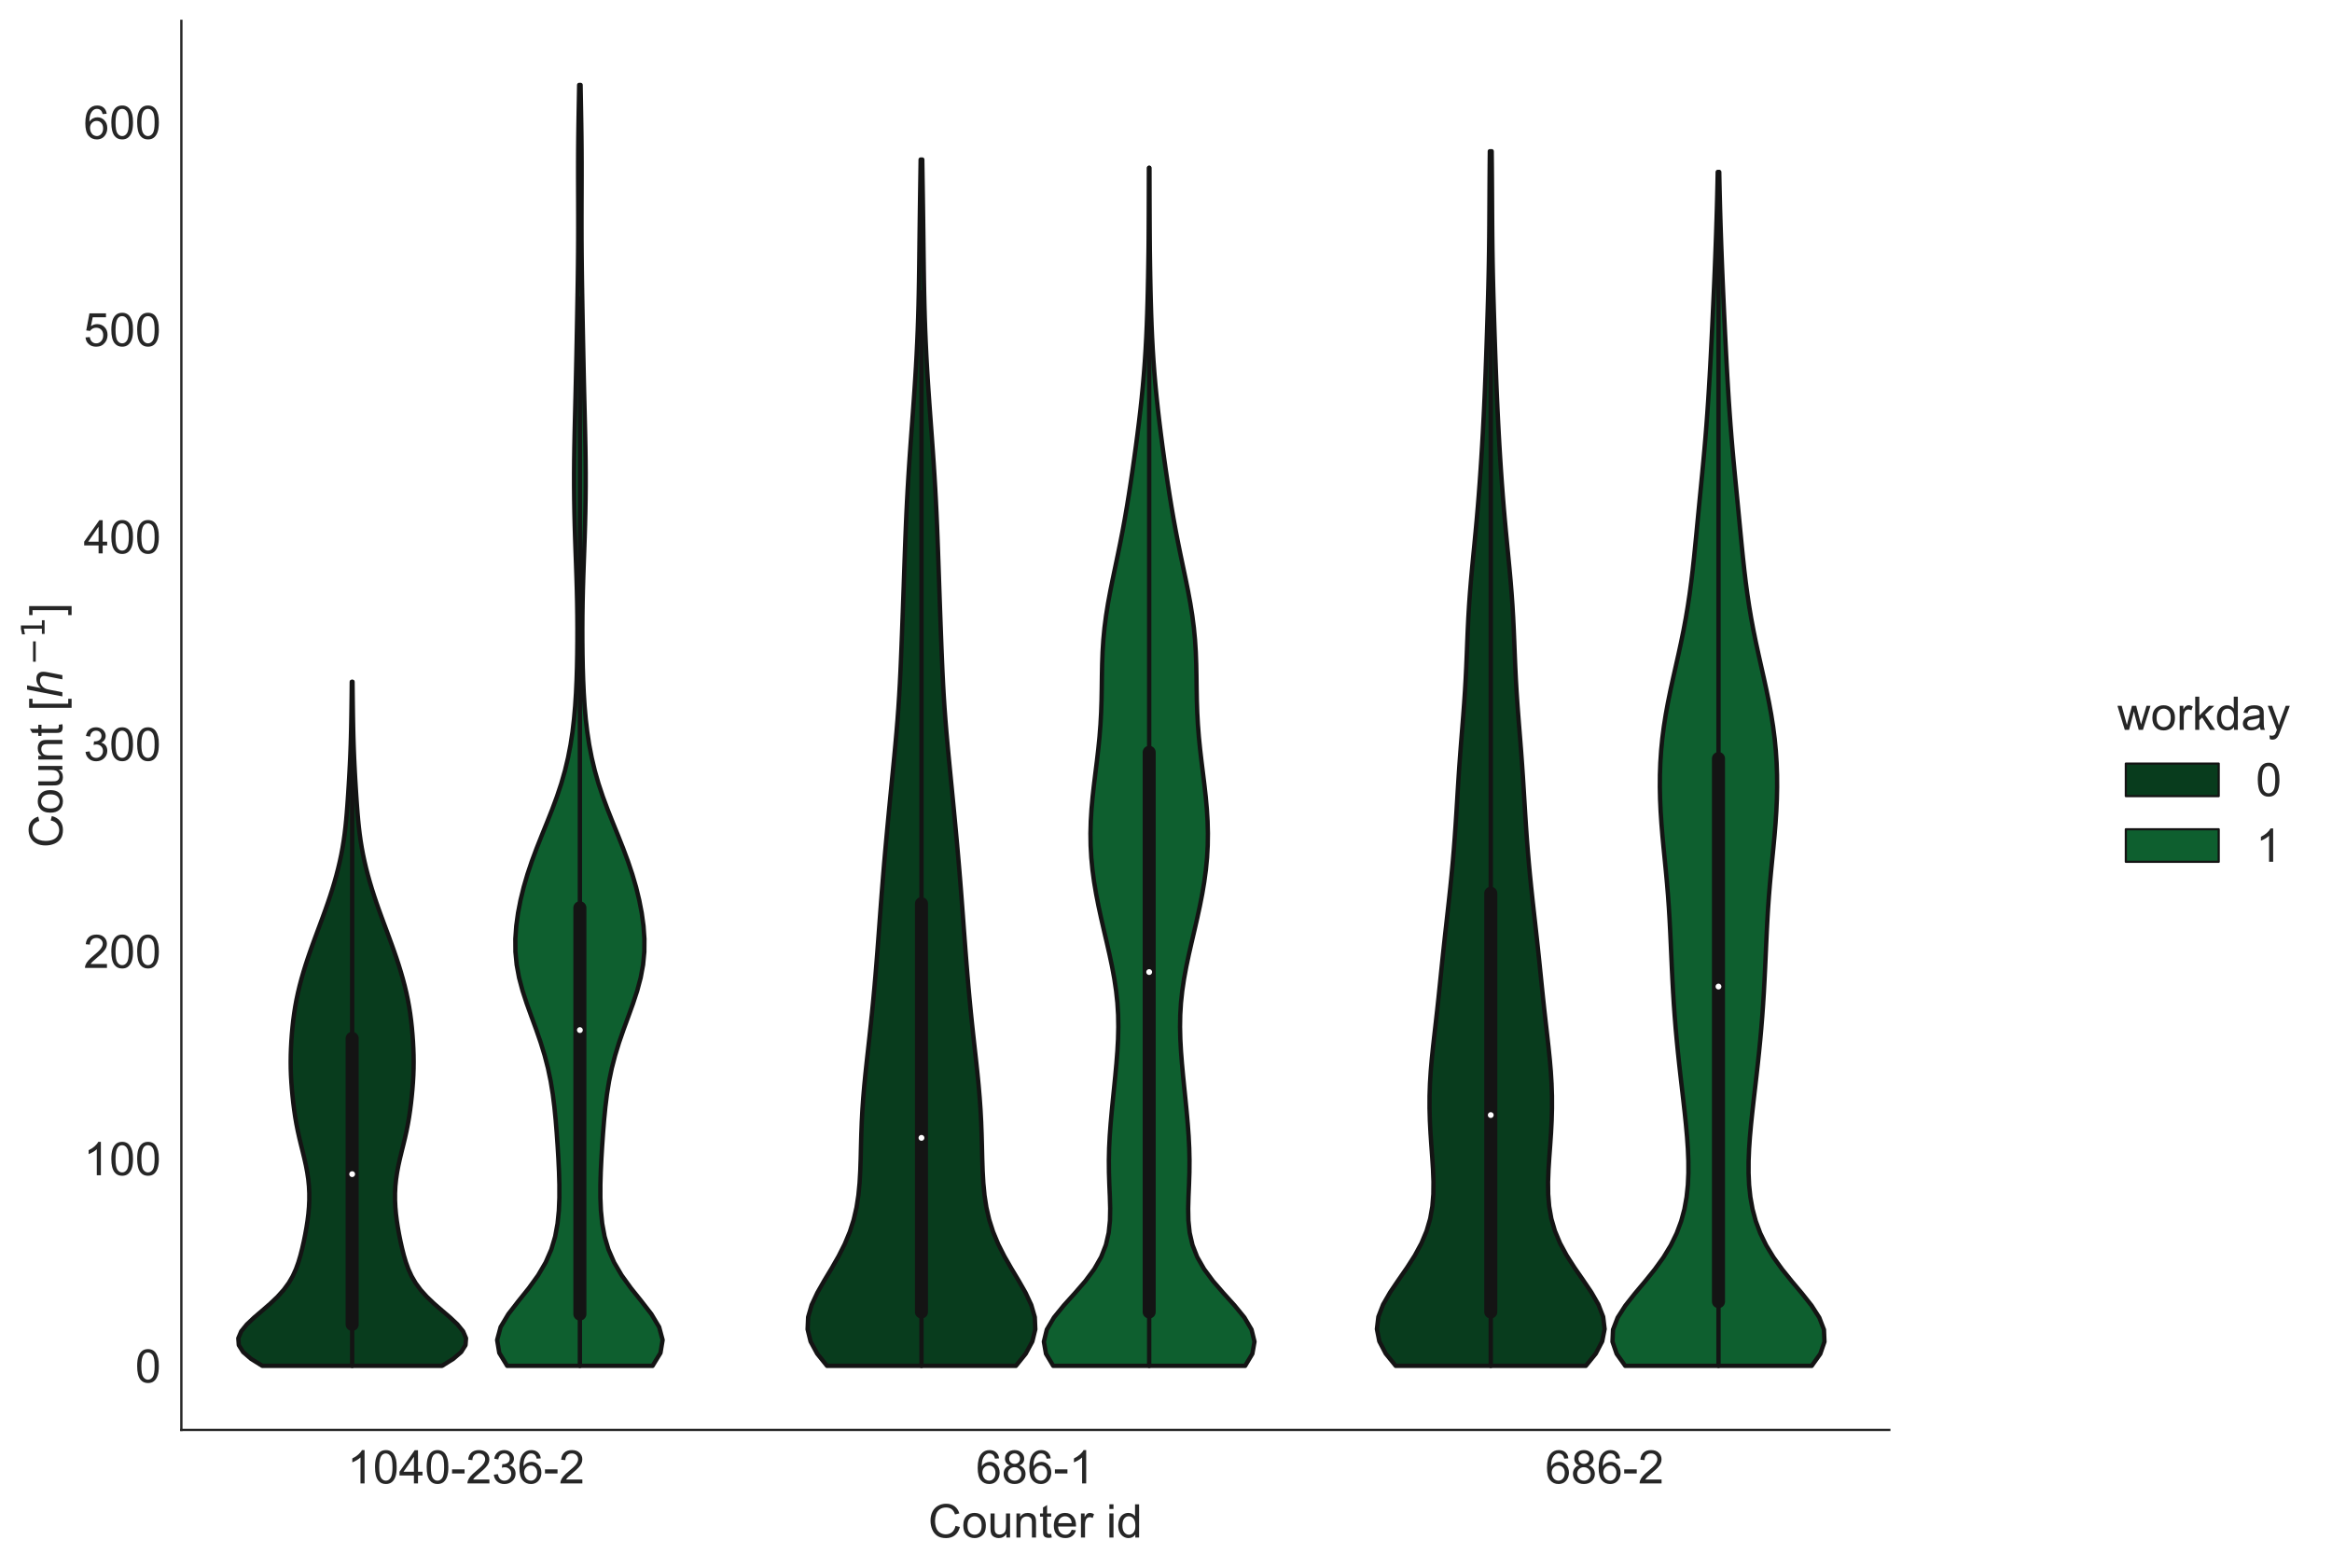 <?xml version="1.0" encoding="utf-8" standalone="no"?>
<!DOCTYPE svg PUBLIC "-//W3C//DTD SVG 1.1//EN"
  "http://www.w3.org/Graphics/SVG/1.1/DTD/svg11.dtd">
<!-- Created with matplotlib (https://matplotlib.org/) -->
<svg height="540.169pt" version="1.1" viewBox="0 0 803.52 540.169" width="803.52pt" xmlns="http://www.w3.org/2000/svg" xmlns:xlink="http://www.w3.org/1999/xlink">
 <defs>
  <style type="text/css">
*{stroke-linecap:butt;stroke-linejoin:round;white-space:pre;}
  </style>
 </defs>
 <g id="figure_1">
  <g id="patch_1">
   <path d="M 0 540.169 
L 803.52 540.169 
L 803.52 0 
L 0 0 
z
" style="fill:#ffffff;"/>
  </g>
  <g id="axes_1">
   <g id="patch_2">
    <path d="M 62.492 492.704 
L 650.973 492.704 
L 650.973 7.2 
L 62.492 7.2 
z
" style="fill:#ffffff;"/>
   </g>
   <g id="matplotlib.axis_1">
    <g id="xtick_1">
     <g id="text_1">
      <!-- 1040-236-2 -->
      <defs>
       <path d="M 37.25 0 
L 28.469 0 
L 28.469 56 
Q 25.297 52.984 20.141 49.953 
Q 14.984 46.922 10.891 45.406 
L 10.891 53.906 
Q 18.266 57.375 23.781 62.297 
Q 29.297 67.234 31.594 71.875 
L 37.25 71.875 
z
" id="ArialMT-49"/>
       <path d="M 4.156 35.297 
Q 4.156 48 6.766 55.734 
Q 9.375 63.484 14.516 67.672 
Q 19.672 71.875 27.484 71.875 
Q 33.25 71.875 37.594 69.547 
Q 41.938 67.234 44.766 62.859 
Q 47.609 58.5 49.219 52.219 
Q 50.828 45.953 50.828 35.297 
Q 50.828 22.703 48.234 14.969 
Q 45.656 7.234 40.5 3 
Q 35.359 -1.219 27.484 -1.219 
Q 17.141 -1.219 11.234 6.203 
Q 4.156 15.141 4.156 35.297 
z
M 13.188 35.297 
Q 13.188 17.672 17.312 11.828 
Q 21.438 6 27.484 6 
Q 33.547 6 37.672 11.859 
Q 41.797 17.719 41.797 35.297 
Q 41.797 52.984 37.672 58.781 
Q 33.547 64.594 27.391 64.594 
Q 21.344 64.594 17.719 59.469 
Q 13.188 52.938 13.188 35.297 
z
" id="ArialMT-48"/>
       <path d="M 32.328 0 
L 32.328 17.141 
L 1.266 17.141 
L 1.266 25.203 
L 33.938 71.578 
L 41.109 71.578 
L 41.109 25.203 
L 50.781 25.203 
L 50.781 17.141 
L 41.109 17.141 
L 41.109 0 
z
M 32.328 25.203 
L 32.328 57.469 
L 9.906 25.203 
z
" id="ArialMT-52"/>
       <path d="M 3.172 21.484 
L 3.172 30.328 
L 30.172 30.328 
L 30.172 21.484 
z
" id="ArialMT-45"/>
       <path d="M 50.344 8.453 
L 50.344 0 
L 3.031 0 
Q 2.938 3.172 4.047 6.109 
Q 5.859 10.938 9.828 15.625 
Q 13.812 20.312 21.344 26.469 
Q 33.016 36.031 37.109 41.625 
Q 41.219 47.219 41.219 52.203 
Q 41.219 57.422 37.469 61 
Q 33.734 64.594 27.734 64.594 
Q 21.391 64.594 17.578 60.781 
Q 13.766 56.984 13.719 50.25 
L 4.688 51.172 
Q 5.609 61.281 11.656 66.578 
Q 17.719 71.875 27.938 71.875 
Q 38.234 71.875 44.234 66.156 
Q 50.25 60.453 50.25 52 
Q 50.25 47.703 48.484 43.547 
Q 46.734 39.406 42.656 34.812 
Q 38.578 30.219 29.109 22.219 
Q 21.188 15.578 18.938 13.203 
Q 16.703 10.844 15.234 8.453 
z
" id="ArialMT-50"/>
       <path d="M 4.203 18.891 
L 12.984 20.062 
Q 14.5 12.594 18.141 9.297 
Q 21.781 6 27 6 
Q 33.203 6 37.469 10.297 
Q 41.75 14.594 41.75 20.953 
Q 41.75 27 37.797 30.922 
Q 33.844 34.859 27.734 34.859 
Q 25.25 34.859 21.531 33.891 
L 22.516 41.609 
Q 23.391 41.5 23.922 41.5 
Q 29.547 41.5 34.031 44.422 
Q 38.531 47.359 38.531 53.469 
Q 38.531 58.297 35.25 61.469 
Q 31.984 64.656 26.812 64.656 
Q 21.688 64.656 18.266 61.422 
Q 14.844 58.203 13.875 51.766 
L 5.078 53.328 
Q 6.688 62.156 12.391 67.016 
Q 18.109 71.875 26.609 71.875 
Q 32.469 71.875 37.391 69.359 
Q 42.328 66.844 44.938 62.5 
Q 47.562 58.156 47.562 53.266 
Q 47.562 48.641 45.062 44.828 
Q 42.578 41.016 37.703 38.766 
Q 44.047 37.312 47.562 32.688 
Q 51.078 28.078 51.078 21.141 
Q 51.078 11.766 44.234 5.25 
Q 37.406 -1.266 26.953 -1.266 
Q 17.531 -1.266 11.297 4.344 
Q 5.078 9.969 4.203 18.891 
z
" id="ArialMT-51"/>
       <path d="M 49.75 54.047 
L 41.016 53.375 
Q 39.844 58.547 37.703 60.891 
Q 34.125 64.656 28.906 64.656 
Q 24.703 64.656 21.531 62.312 
Q 17.391 59.281 14.984 53.469 
Q 12.594 47.656 12.5 36.922 
Q 15.672 41.75 20.266 44.094 
Q 24.859 46.438 29.891 46.438 
Q 38.672 46.438 44.844 39.969 
Q 51.031 33.5 51.031 23.25 
Q 51.031 16.5 48.125 10.719 
Q 45.219 4.938 40.141 1.859 
Q 35.062 -1.219 28.609 -1.219 
Q 17.625 -1.219 10.688 6.859 
Q 3.766 14.938 3.766 33.5 
Q 3.766 54.25 11.422 63.672 
Q 18.109 71.875 29.438 71.875 
Q 37.891 71.875 43.281 67.141 
Q 48.688 62.406 49.75 54.047 
z
M 13.875 23.188 
Q 13.875 18.656 15.797 14.5 
Q 17.719 10.359 21.188 8.172 
Q 24.656 6 28.469 6 
Q 34.031 6 38.031 10.484 
Q 42.047 14.984 42.047 22.703 
Q 42.047 30.125 38.078 34.391 
Q 34.125 38.672 28.125 38.672 
Q 22.172 38.672 18.016 34.391 
Q 13.875 30.125 13.875 23.188 
z
" id="ArialMT-54"/>
      </defs>
      <g style="fill:#262626;" transform="translate(119.655 511.156)scale(0.16 -0.16)">
       <use xlink:href="#ArialMT-49"/>
       <use x="55.615" xlink:href="#ArialMT-48"/>
       <use x="111.23" xlink:href="#ArialMT-52"/>
       <use x="166.846" xlink:href="#ArialMT-48"/>
       <use x="222.461" xlink:href="#ArialMT-45"/>
       <use x="255.762" xlink:href="#ArialMT-50"/>
       <use x="311.377" xlink:href="#ArialMT-51"/>
       <use x="366.992" xlink:href="#ArialMT-54"/>
       <use x="422.607" xlink:href="#ArialMT-45"/>
       <use x="455.908" xlink:href="#ArialMT-50"/>
      </g>
     </g>
    </g>
    <g id="xtick_2">
     <g id="text_2">
      <!-- 686-1 -->
      <defs>
       <path d="M 17.672 38.812 
Q 12.203 40.828 9.562 44.531 
Q 6.938 48.25 6.938 53.422 
Q 6.938 61.234 12.547 66.547 
Q 18.172 71.875 27.484 71.875 
Q 36.859 71.875 42.578 66.422 
Q 48.297 60.984 48.297 53.172 
Q 48.297 48.188 45.672 44.5 
Q 43.062 40.828 37.75 38.812 
Q 44.344 36.672 47.781 31.875 
Q 51.219 27.094 51.219 20.453 
Q 51.219 11.281 44.719 5.031 
Q 38.234 -1.219 27.641 -1.219 
Q 17.047 -1.219 10.547 5.047 
Q 4.047 11.328 4.047 20.703 
Q 4.047 27.688 7.594 32.391 
Q 11.141 37.109 17.672 38.812 
z
M 15.922 53.719 
Q 15.922 48.641 19.188 45.406 
Q 22.469 42.188 27.688 42.188 
Q 32.766 42.188 36.016 45.375 
Q 39.266 48.578 39.266 53.219 
Q 39.266 58.062 35.906 61.359 
Q 32.562 64.656 27.594 64.656 
Q 22.562 64.656 19.234 61.422 
Q 15.922 58.203 15.922 53.719 
z
M 13.094 20.656 
Q 13.094 16.891 14.875 13.375 
Q 16.656 9.859 20.172 7.922 
Q 23.688 6 27.734 6 
Q 34.031 6 38.125 10.047 
Q 42.234 14.109 42.234 20.359 
Q 42.234 26.703 38.016 30.859 
Q 33.797 35.016 27.438 35.016 
Q 21.234 35.016 17.156 30.906 
Q 13.094 26.812 13.094 20.656 
z
" id="ArialMT-56"/>
      </defs>
      <g style="fill:#262626;" transform="translate(336.274 511.156)scale(0.16 -0.16)">
       <use xlink:href="#ArialMT-54"/>
       <use x="55.615" xlink:href="#ArialMT-56"/>
       <use x="111.23" xlink:href="#ArialMT-54"/>
       <use x="166.846" xlink:href="#ArialMT-45"/>
       <use x="200.146" xlink:href="#ArialMT-49"/>
      </g>
     </g>
    </g>
    <g id="xtick_3">
     <g id="text_3">
      <!-- 686-2 -->
      <g style="fill:#262626;" transform="translate(532.434 511.156)scale(0.16 -0.16)">
       <use xlink:href="#ArialMT-54"/>
       <use x="55.615" xlink:href="#ArialMT-56"/>
       <use x="111.23" xlink:href="#ArialMT-54"/>
       <use x="166.846" xlink:href="#ArialMT-45"/>
       <use x="200.146" xlink:href="#ArialMT-50"/>
      </g>
     </g>
    </g>
    <g id="text_4">
     <!-- Counter id -->
     <defs>
      <path d="M 58.797 25.094 
L 68.266 22.703 
Q 65.281 11.031 57.547 4.906 
Q 49.812 -1.219 38.625 -1.219 
Q 27.047 -1.219 19.797 3.484 
Q 12.547 8.203 8.766 17.141 
Q 4.984 26.078 4.984 36.328 
Q 4.984 47.516 9.25 55.828 
Q 13.531 64.156 21.406 68.469 
Q 29.297 72.797 38.766 72.797 
Q 49.516 72.797 56.828 67.328 
Q 64.156 61.859 67.047 51.953 
L 57.719 49.75 
Q 55.219 57.562 50.484 61.125 
Q 45.75 64.703 38.578 64.703 
Q 30.328 64.703 24.781 60.734 
Q 19.234 56.781 16.984 50.109 
Q 14.75 43.453 14.75 36.375 
Q 14.75 27.25 17.406 20.438 
Q 20.062 13.625 25.672 10.25 
Q 31.297 6.891 37.844 6.891 
Q 45.797 6.891 51.312 11.469 
Q 56.844 16.062 58.797 25.094 
z
" id="ArialMT-67"/>
      <path d="M 3.328 25.922 
Q 3.328 40.328 11.328 47.266 
Q 18.016 53.031 27.641 53.031 
Q 38.328 53.031 45.109 46.016 
Q 51.906 39.016 51.906 26.656 
Q 51.906 16.656 48.906 10.906 
Q 45.906 5.172 40.156 2 
Q 34.422 -1.172 27.641 -1.172 
Q 16.75 -1.172 10.031 5.812 
Q 3.328 12.797 3.328 25.922 
z
M 12.359 25.922 
Q 12.359 15.969 16.703 11.016 
Q 21.047 6.062 27.641 6.062 
Q 34.188 6.062 38.531 11.031 
Q 42.875 16.016 42.875 26.219 
Q 42.875 35.844 38.5 40.797 
Q 34.125 45.75 27.641 45.75 
Q 21.047 45.75 16.703 40.812 
Q 12.359 35.891 12.359 25.922 
z
" id="ArialMT-111"/>
      <path d="M 40.578 0 
L 40.578 7.625 
Q 34.516 -1.172 24.125 -1.172 
Q 19.531 -1.172 15.547 0.578 
Q 11.578 2.344 9.641 5 
Q 7.719 7.672 6.938 11.531 
Q 6.391 14.109 6.391 19.734 
L 6.391 51.859 
L 15.188 51.859 
L 15.188 23.094 
Q 15.188 16.219 15.719 13.812 
Q 16.547 10.359 19.234 8.375 
Q 21.922 6.391 25.875 6.391 
Q 29.828 6.391 33.297 8.422 
Q 36.766 10.453 38.203 13.938 
Q 39.656 17.438 39.656 24.078 
L 39.656 51.859 
L 48.438 51.859 
L 48.438 0 
z
" id="ArialMT-117"/>
      <path d="M 6.594 0 
L 6.594 51.859 
L 14.5 51.859 
L 14.5 44.484 
Q 20.219 53.031 31 53.031 
Q 35.688 53.031 39.625 51.344 
Q 43.562 49.656 45.516 46.922 
Q 47.469 44.188 48.25 40.438 
Q 48.734 37.984 48.734 31.891 
L 48.734 0 
L 39.938 0 
L 39.938 31.547 
Q 39.938 36.922 38.906 39.578 
Q 37.891 42.234 35.281 43.812 
Q 32.672 45.406 29.156 45.406 
Q 23.531 45.406 19.453 41.844 
Q 15.375 38.281 15.375 28.328 
L 15.375 0 
z
" id="ArialMT-110"/>
      <path d="M 25.781 7.859 
L 27.047 0.094 
Q 23.344 -0.688 20.406 -0.688 
Q 15.625 -0.688 12.984 0.828 
Q 10.359 2.344 9.281 4.812 
Q 8.203 7.281 8.203 15.188 
L 8.203 45.016 
L 1.766 45.016 
L 1.766 51.859 
L 8.203 51.859 
L 8.203 64.703 
L 16.938 69.969 
L 16.938 51.859 
L 25.781 51.859 
L 25.781 45.016 
L 16.938 45.016 
L 16.938 14.703 
Q 16.938 10.938 17.406 9.859 
Q 17.875 8.797 18.922 8.156 
Q 19.969 7.516 21.922 7.516 
Q 23.391 7.516 25.781 7.859 
z
" id="ArialMT-116"/>
      <path d="M 42.094 16.703 
L 51.172 15.578 
Q 49.031 7.625 43.219 3.219 
Q 37.406 -1.172 28.375 -1.172 
Q 17 -1.172 10.328 5.828 
Q 3.656 12.844 3.656 25.484 
Q 3.656 38.578 10.391 45.797 
Q 17.141 53.031 27.875 53.031 
Q 38.281 53.031 44.875 45.953 
Q 51.469 38.875 51.469 26.031 
Q 51.469 25.25 51.422 23.688 
L 12.75 23.688 
Q 13.234 15.141 17.578 10.594 
Q 21.922 6.062 28.422 6.062 
Q 33.25 6.062 36.672 8.594 
Q 40.094 11.141 42.094 16.703 
z
M 13.234 30.906 
L 42.188 30.906 
Q 41.609 37.453 38.875 40.719 
Q 34.672 45.797 27.984 45.797 
Q 21.922 45.797 17.797 41.75 
Q 13.672 37.703 13.234 30.906 
z
" id="ArialMT-101"/>
      <path d="M 6.5 0 
L 6.5 51.859 
L 14.406 51.859 
L 14.406 44 
Q 17.438 49.516 20 51.266 
Q 22.562 53.031 25.641 53.031 
Q 30.078 53.031 34.672 50.203 
L 31.641 42.047 
Q 28.422 43.953 25.203 43.953 
Q 22.312 43.953 20.016 42.219 
Q 17.719 40.484 16.75 37.406 
Q 15.281 32.719 15.281 27.156 
L 15.281 0 
z
" id="ArialMT-114"/>
      <path id="ArialMT-32"/>
      <path d="M 6.641 61.469 
L 6.641 71.578 
L 15.438 71.578 
L 15.438 61.469 
z
M 6.641 0 
L 6.641 51.859 
L 15.438 51.859 
L 15.438 0 
z
" id="ArialMT-105"/>
      <path d="M 40.234 0 
L 40.234 6.547 
Q 35.297 -1.172 25.734 -1.172 
Q 19.531 -1.172 14.328 2.25 
Q 9.125 5.672 6.266 11.797 
Q 3.422 17.922 3.422 25.875 
Q 3.422 33.641 6 39.969 
Q 8.594 46.297 13.766 49.656 
Q 18.953 53.031 25.344 53.031 
Q 30.031 53.031 33.688 51.047 
Q 37.359 49.078 39.656 45.906 
L 39.656 71.578 
L 48.391 71.578 
L 48.391 0 
z
M 12.453 25.875 
Q 12.453 15.922 16.641 10.984 
Q 20.844 6.062 26.562 6.062 
Q 32.328 6.062 36.344 10.766 
Q 40.375 15.484 40.375 25.141 
Q 40.375 35.797 36.266 40.766 
Q 32.172 45.75 26.172 45.75 
Q 20.312 45.75 16.375 40.969 
Q 12.453 36.188 12.453 25.875 
z
" id="ArialMT-100"/>
     </defs>
     <g style="fill:#262626;" transform="translate(319.825 529.789)scale(0.16 -0.16)">
      <use xlink:href="#ArialMT-67"/>
      <use x="72.217" xlink:href="#ArialMT-111"/>
      <use x="127.832" xlink:href="#ArialMT-117"/>
      <use x="183.447" xlink:href="#ArialMT-110"/>
      <use x="239.062" xlink:href="#ArialMT-116"/>
      <use x="266.846" xlink:href="#ArialMT-101"/>
      <use x="322.461" xlink:href="#ArialMT-114"/>
      <use x="355.762" xlink:href="#ArialMT-32"/>
      <use x="383.545" xlink:href="#ArialMT-105"/>
      <use x="405.762" xlink:href="#ArialMT-100"/>
     </g>
    </g>
   </g>
   <g id="matplotlib.axis_2">
    <g id="ytick_1">
     <g id="text_5">
      <!-- 0 -->
      <g style="fill:#262626;" transform="translate(46.595 476.362)scale(0.16 -0.16)">
       <use xlink:href="#ArialMT-48"/>
      </g>
     </g>
    </g>
    <g id="ytick_2">
     <g id="text_6">
      <!-- 100 -->
      <g style="fill:#262626;" transform="translate(28.8 404.943)scale(0.16 -0.16)">
       <use xlink:href="#ArialMT-49"/>
       <use x="55.615" xlink:href="#ArialMT-48"/>
       <use x="111.23" xlink:href="#ArialMT-48"/>
      </g>
     </g>
    </g>
    <g id="ytick_3">
     <g id="text_7">
      <!-- 200 -->
      <g style="fill:#262626;" transform="translate(28.8 333.525)scale(0.16 -0.16)">
       <use xlink:href="#ArialMT-50"/>
       <use x="55.615" xlink:href="#ArialMT-48"/>
       <use x="111.23" xlink:href="#ArialMT-48"/>
      </g>
     </g>
    </g>
    <g id="ytick_4">
     <g id="text_8">
      <!-- 300 -->
      <g style="fill:#262626;" transform="translate(28.8 262.106)scale(0.16 -0.16)">
       <use xlink:href="#ArialMT-51"/>
       <use x="55.615" xlink:href="#ArialMT-48"/>
       <use x="111.23" xlink:href="#ArialMT-48"/>
      </g>
     </g>
    </g>
    <g id="ytick_5">
     <g id="text_9">
      <!-- 400 -->
      <g style="fill:#262626;" transform="translate(28.8 190.687)scale(0.16 -0.16)">
       <use xlink:href="#ArialMT-52"/>
       <use x="55.615" xlink:href="#ArialMT-48"/>
       <use x="111.23" xlink:href="#ArialMT-48"/>
      </g>
     </g>
    </g>
    <g id="ytick_6">
     <g id="text_10">
      <!-- 500 -->
      <defs>
       <path d="M 4.156 18.75 
L 13.375 19.531 
Q 14.406 12.797 18.141 9.391 
Q 21.875 6 27.156 6 
Q 33.5 6 37.891 10.781 
Q 42.281 15.578 42.281 23.484 
Q 42.281 31 38.062 35.344 
Q 33.844 39.703 27 39.703 
Q 22.75 39.703 19.328 37.766 
Q 15.922 35.844 13.969 32.766 
L 5.719 33.844 
L 12.641 70.609 
L 48.25 70.609 
L 48.25 62.203 
L 19.672 62.203 
L 15.828 42.969 
Q 22.266 47.469 29.344 47.469 
Q 38.719 47.469 45.156 40.969 
Q 51.609 34.469 51.609 24.266 
Q 51.609 14.547 45.953 7.469 
Q 39.062 -1.219 27.156 -1.219 
Q 17.391 -1.219 11.203 4.25 
Q 5.031 9.719 4.156 18.75 
z
" id="ArialMT-53"/>
      </defs>
      <g style="fill:#262626;" transform="translate(28.8 119.269)scale(0.16 -0.16)">
       <use xlink:href="#ArialMT-53"/>
       <use x="55.615" xlink:href="#ArialMT-48"/>
       <use x="111.23" xlink:href="#ArialMT-48"/>
      </g>
     </g>
    </g>
    <g id="ytick_7">
     <g id="text_11">
      <!-- 600 -->
      <g style="fill:#262626;" transform="translate(28.8 47.85)scale(0.16 -0.16)">
       <use xlink:href="#ArialMT-54"/>
       <use x="55.615" xlink:href="#ArialMT-48"/>
       <use x="111.23" xlink:href="#ArialMT-48"/>
      </g>
     </g>
    </g>
    <g id="text_12">
     <!-- Count [$h^{-1}$] -->
     <defs>
      <path d="M 6.781 -19.875 
L 6.781 71.578 
L 26.172 71.578 
L 26.172 64.312 
L 15.578 64.312 
L 15.578 -12.594 
L 26.172 -12.594 
L 26.172 -19.875 
z
" id="ArialMT-91"/>
      <path d="M 55.719 33.016 
L 49.312 0 
L 40.281 0 
L 46.688 32.672 
Q 47.125 34.969 47.359 36.719 
Q 47.609 38.484 47.609 39.5 
Q 47.609 43.609 45.016 45.891 
Q 42.438 48.188 37.797 48.188 
Q 30.562 48.188 25.266 43.297 
Q 19.969 38.422 18.406 30.328 
L 12.5 0 
L 3.516 0 
L 18.312 75.984 
L 27.297 75.984 
L 21.484 46.094 
Q 24.906 50.688 30.219 53.344 
Q 35.547 56 41.406 56 
Q 48.641 56 52.609 52.094 
Q 56.594 48.188 56.594 41.109 
Q 56.594 39.359 56.375 37.359 
Q 56.156 35.359 55.719 33.016 
z
" id="DejaVuSans-Oblique-104"/>
      <path d="M 10.594 35.5 
L 73.188 35.5 
L 73.188 27.203 
L 10.594 27.203 
z
" id="DejaVuSans-8722"/>
      <path d="M 12.406 8.297 
L 28.516 8.297 
L 28.516 63.922 
L 10.984 60.406 
L 10.984 69.391 
L 28.422 72.906 
L 38.281 72.906 
L 38.281 8.297 
L 54.391 8.297 
L 54.391 0 
L 12.406 0 
z
" id="DejaVuSans-49"/>
      <path d="M 21.297 -19.875 
L 1.906 -19.875 
L 1.906 -12.594 
L 12.5 -12.594 
L 12.5 64.312 
L 1.906 64.312 
L 1.906 71.578 
L 21.297 71.578 
z
" id="ArialMT-93"/>
     </defs>
     <g style="fill:#262626;" transform="translate(21.6 292.112)rotate(-90)scale(0.16 -0.16)">
      <use transform="translate(0 0.684)" xlink:href="#ArialMT-67"/>
      <use transform="translate(72.217 0.684)" xlink:href="#ArialMT-111"/>
      <use transform="translate(127.832 0.684)" xlink:href="#ArialMT-117"/>
      <use transform="translate(183.447 0.684)" xlink:href="#ArialMT-110"/>
      <use transform="translate(239.062 0.684)" xlink:href="#ArialMT-116"/>
      <use transform="translate(266.846 0.684)" xlink:href="#ArialMT-32"/>
      <use transform="translate(294.629 0.684)" xlink:href="#ArialMT-91"/>
      <use transform="translate(322.412 0.684)" xlink:href="#DejaVuSans-Oblique-104"/>
      <use transform="translate(393.239 38.966)scale(0.7)" xlink:href="#DejaVuSans-8722"/>
      <use transform="translate(451.891 38.966)scale(0.7)" xlink:href="#DejaVuSans-49"/>
      <use transform="translate(499.162 0.684)" xlink:href="#ArialMT-93"/>
     </g>
    </g>
   </g>
   <g id="PolyCollection_1">
    <defs>
     <path d="M 152.291 -69.533 
L 90.39 -69.533 
L 86.55 -71.914 
L 83.777 -74.295 
L 82.284 -76.675 
L 82.109 -79.056 
L 83.12 -81.436 
L 85.056 -83.817 
L 87.584 -86.198 
L 90.366 -88.578 
L 93.112 -90.959 
L 95.613 -93.34 
L 97.754 -95.72 
L 99.501 -98.101 
L 100.884 -100.481 
L 101.967 -102.862 
L 102.826 -105.243 
L 103.531 -107.623 
L 104.136 -110.004 
L 104.673 -112.385 
L 105.156 -114.765 
L 105.586 -117.146 
L 105.955 -119.526 
L 106.249 -121.907 
L 106.457 -124.288 
L 106.566 -126.668 
L 106.566 -129.049 
L 106.449 -131.43 
L 106.212 -133.81 
L 105.861 -136.191 
L 105.409 -138.571 
L 104.879 -140.952 
L 104.301 -143.333 
L 103.709 -145.713 
L 103.135 -148.094 
L 102.604 -150.475 
L 102.132 -152.855 
L 101.723 -155.236 
L 101.371 -157.616 
L 101.068 -159.997 
L 100.806 -162.378 
L 100.582 -164.758 
L 100.398 -167.139 
L 100.261 -169.519 
L 100.178 -171.9 
L 100.152 -174.281 
L 100.181 -176.661 
L 100.263 -179.042 
L 100.391 -181.423 
L 100.561 -183.803 
L 100.774 -186.184 
L 101.034 -188.564 
L 101.346 -190.945 
L 101.719 -193.326 
L 102.157 -195.706 
L 102.661 -198.087 
L 103.231 -200.468 
L 103.861 -202.848 
L 104.547 -205.229 
L 105.282 -207.609 
L 106.062 -209.99 
L 106.879 -212.371 
L 107.727 -214.751 
L 108.598 -217.132 
L 109.482 -219.513 
L 110.369 -221.893 
L 111.249 -224.274 
L 112.112 -226.654 
L 112.949 -229.035 
L 113.751 -231.416 
L 114.514 -233.796 
L 115.231 -236.177 
L 115.901 -238.558 
L 116.518 -240.938 
L 117.081 -243.319 
L 117.587 -245.699 
L 118.033 -248.08 
L 118.42 -250.461 
L 118.752 -252.841 
L 119.035 -255.222 
L 119.275 -257.602 
L 119.484 -259.983 
L 119.669 -262.364 
L 119.838 -264.744 
L 119.997 -267.125 
L 120.147 -269.506 
L 120.29 -271.886 
L 120.423 -274.267 
L 120.546 -276.647 
L 120.657 -279.028 
L 120.755 -281.409 
L 120.84 -283.789 
L 120.911 -286.17 
L 120.971 -288.551 
L 121.021 -290.931 
L 121.063 -293.312 
L 121.099 -295.692 
L 121.131 -298.073 
L 121.159 -300.454 
L 121.185 -302.834 
L 121.21 -305.215 
L 121.471 -305.215 
L 121.471 -305.215 
L 121.496 -302.834 
L 121.522 -300.454 
L 121.55 -298.073 
L 121.582 -295.692 
L 121.618 -293.312 
L 121.66 -290.931 
L 121.71 -288.551 
L 121.77 -286.17 
L 121.841 -283.789 
L 121.926 -281.409 
L 122.024 -279.028 
L 122.135 -276.647 
L 122.258 -274.267 
L 122.391 -271.886 
L 122.534 -269.506 
L 122.684 -267.125 
L 122.843 -264.744 
L 123.012 -262.364 
L 123.197 -259.983 
L 123.406 -257.602 
L 123.646 -255.222 
L 123.929 -252.841 
L 124.261 -250.461 
L 124.648 -248.08 
L 125.094 -245.699 
L 125.6 -243.319 
L 126.163 -240.938 
L 126.78 -238.558 
L 127.45 -236.177 
L 128.167 -233.796 
L 128.93 -231.416 
L 129.732 -229.035 
L 130.569 -226.654 
L 131.432 -224.274 
L 132.312 -221.893 
L 133.199 -219.513 
L 134.084 -217.132 
L 134.954 -214.751 
L 135.802 -212.371 
L 136.619 -209.99 
L 137.399 -207.609 
L 138.134 -205.229 
L 138.82 -202.848 
L 139.45 -200.468 
L 140.02 -198.087 
L 140.524 -195.706 
L 140.962 -193.326 
L 141.335 -190.945 
L 141.648 -188.564 
L 141.907 -186.184 
L 142.12 -183.803 
L 142.29 -181.423 
L 142.418 -179.042 
L 142.5 -176.661 
L 142.53 -174.281 
L 142.503 -171.9 
L 142.42 -169.519 
L 142.283 -167.139 
L 142.099 -164.758 
L 141.875 -162.378 
L 141.613 -159.997 
L 141.31 -157.616 
L 140.958 -155.236 
L 140.549 -152.855 
L 140.077 -150.475 
L 139.547 -148.094 
L 138.972 -145.713 
L 138.38 -143.333 
L 137.802 -140.952 
L 137.272 -138.571 
L 136.82 -136.191 
L 136.469 -133.81 
L 136.233 -131.43 
L 136.115 -129.049 
L 136.115 -126.668 
L 136.224 -124.288 
L 136.432 -121.907 
L 136.726 -119.526 
L 137.095 -117.146 
L 137.525 -114.765 
L 138.008 -112.385 
L 138.545 -110.004 
L 139.15 -107.623 
L 139.855 -105.243 
L 140.714 -102.862 
L 141.797 -100.481 
L 143.18 -98.101 
L 144.927 -95.72 
L 147.068 -93.34 
L 149.569 -90.959 
L 152.315 -88.578 
L 155.097 -86.198 
L 157.625 -83.817 
L 159.561 -81.436 
L 160.573 -79.056 
L 160.397 -76.675 
L 158.904 -74.295 
L 156.131 -71.914 
L 152.291 -69.533 
z
" id="m46e34ca785" style="stroke:#141414;stroke-width:1.5;"/>
    </defs>
    <g clip-path="url(#p11e091e52b)">
     <use style="fill:#083c1d;stroke:#141414;stroke-width:1.5;" x="0" xlink:href="#m46e34ca785" y="540.169"/>
    </g>
   </g>
   <g id="PolyCollection_2">
    <defs>
     <path d="M 224.85 -69.533 
L 174.759 -69.533 
L 172.036 -73.992 
L 171.294 -78.45 
L 172.493 -82.908 
L 175.161 -87.366 
L 178.614 -91.825 
L 182.192 -96.283 
L 185.416 -100.741 
L 188.029 -105.199 
L 189.967 -109.658 
L 191.288 -114.116 
L 192.109 -118.574 
L 192.558 -123.032 
L 192.74 -127.491 
L 192.738 -131.949 
L 192.609 -136.407 
L 192.396 -140.865 
L 192.129 -145.324 
L 191.819 -149.782 
L 191.461 -154.24 
L 191.025 -158.698 
L 190.468 -163.157 
L 189.744 -167.615 
L 188.813 -172.073 
L 187.656 -176.531 
L 186.285 -180.99 
L 184.742 -185.448 
L 183.109 -189.906 
L 181.498 -194.365 
L 180.038 -198.823 
L 178.851 -203.281 
L 178.026 -207.739 
L 177.601 -212.198 
L 177.568 -216.656 
L 177.882 -221.114 
L 178.491 -225.572 
L 179.354 -230.031 
L 180.444 -234.489 
L 181.746 -238.947 
L 183.243 -243.405 
L 184.902 -247.864 
L 186.671 -252.322 
L 188.479 -256.78 
L 190.247 -261.238 
L 191.901 -265.697 
L 193.383 -270.155 
L 194.659 -274.613 
L 195.722 -279.071 
L 196.582 -283.53 
L 197.261 -287.988 
L 197.784 -292.446 
L 198.177 -296.904 
L 198.464 -301.363 
L 198.668 -305.821 
L 198.806 -310.279 
L 198.893 -314.737 
L 198.938 -319.196 
L 198.947 -323.654 
L 198.92 -328.112 
L 198.856 -332.57 
L 198.755 -337.029 
L 198.623 -341.487 
L 198.469 -345.945 
L 198.308 -350.403 
L 198.155 -354.862 
L 198.021 -359.32 
L 197.915 -363.778 
L 197.842 -368.236 
L 197.804 -372.695 
L 197.802 -377.153 
L 197.835 -381.611 
L 197.899 -386.069 
L 197.987 -390.528 
L 198.09 -394.986 
L 198.2 -399.444 
L 198.308 -403.903 
L 198.412 -408.361 
L 198.51 -412.819 
L 198.604 -417.277 
L 198.693 -421.736 
L 198.779 -426.194 
L 198.863 -430.652 
L 198.943 -435.11 
L 199.02 -439.569 
L 199.09 -444.027 
L 199.15 -448.485 
L 199.197 -452.943 
L 199.227 -457.402 
L 199.239 -461.86 
L 199.237 -466.318 
L 199.225 -470.776 
L 199.209 -475.235 
L 199.198 -479.693 
L 199.201 -484.151 
L 199.221 -488.609 
L 199.264 -493.068 
L 199.325 -497.526 
L 199.401 -501.984 
L 199.483 -506.442 
L 199.563 -510.901 
L 200.046 -510.901 
L 200.046 -510.901 
L 200.126 -506.442 
L 200.208 -501.984 
L 200.284 -497.526 
L 200.346 -493.068 
L 200.388 -488.609 
L 200.409 -484.151 
L 200.411 -479.693 
L 200.4 -475.235 
L 200.384 -470.776 
L 200.372 -466.318 
L 200.37 -461.86 
L 200.383 -457.402 
L 200.413 -452.943 
L 200.459 -448.485 
L 200.519 -444.027 
L 200.589 -439.569 
L 200.666 -435.11 
L 200.746 -430.652 
L 200.83 -426.194 
L 200.916 -421.736 
L 201.005 -417.277 
L 201.099 -412.819 
L 201.197 -408.361 
L 201.301 -403.903 
L 201.41 -399.444 
L 201.519 -394.986 
L 201.622 -390.528 
L 201.71 -386.069 
L 201.774 -381.611 
L 201.807 -377.153 
L 201.805 -372.695 
L 201.767 -368.236 
L 201.694 -363.778 
L 201.588 -359.32 
L 201.454 -354.862 
L 201.301 -350.403 
L 201.14 -345.945 
L 200.986 -341.487 
L 200.854 -337.029 
L 200.754 -332.57 
L 200.689 -328.112 
L 200.662 -323.654 
L 200.671 -319.196 
L 200.717 -314.737 
L 200.803 -310.279 
L 200.941 -305.821 
L 201.145 -301.363 
L 201.432 -296.904 
L 201.826 -292.446 
L 202.349 -287.988 
L 203.027 -283.53 
L 203.887 -279.071 
L 204.95 -274.613 
L 206.226 -270.155 
L 207.708 -265.697 
L 209.362 -261.238 
L 211.13 -256.78 
L 212.938 -252.322 
L 214.707 -247.864 
L 216.366 -243.405 
L 217.863 -238.947 
L 219.165 -234.489 
L 220.255 -230.031 
L 221.118 -225.572 
L 221.727 -221.114 
L 222.042 -216.656 
L 222.008 -212.198 
L 221.583 -207.739 
L 220.758 -203.281 
L 219.571 -198.823 
L 218.111 -194.365 
L 216.5 -189.906 
L 214.868 -185.448 
L 213.325 -180.99 
L 211.953 -176.531 
L 210.796 -172.073 
L 209.865 -167.615 
L 209.141 -163.157 
L 208.584 -158.698 
L 208.149 -154.24 
L 207.79 -149.782 
L 207.48 -145.324 
L 207.213 -140.865 
L 207 -136.407 
L 206.871 -131.949 
L 206.869 -127.491 
L 207.051 -123.032 
L 207.5 -118.574 
L 208.321 -114.116 
L 209.643 -109.658 
L 211.58 -105.199 
L 214.194 -100.741 
L 217.417 -96.283 
L 220.996 -91.825 
L 224.448 -87.366 
L 227.116 -82.908 
L 228.315 -78.45 
L 227.573 -73.992 
L 224.85 -69.533 
z
" id="m2b46fa6bb8" style="stroke:#141414;stroke-width:1.5;"/>
    </defs>
    <g clip-path="url(#p11e091e52b)">
     <use style="fill:#0e5f2f;stroke:#141414;stroke-width:1.5;" x="0" xlink:href="#m2b46fa6bb8" y="540.169"/>
    </g>
   </g>
   <g id="PolyCollection_3">
    <defs>
     <path d="M 350.035 -69.533 
L 284.966 -69.533 
L 281.572 -73.732 
L 279.297 -77.93 
L 278.269 -82.129 
L 278.451 -86.328 
L 279.663 -90.526 
L 281.624 -94.725 
L 284.018 -98.923 
L 286.542 -103.122 
L 288.949 -107.32 
L 291.07 -111.519 
L 292.813 -115.717 
L 294.155 -119.916 
L 295.122 -124.115 
L 295.772 -128.313 
L 296.177 -132.512 
L 296.414 -136.71 
L 296.555 -140.909 
L 296.658 -145.107 
L 296.771 -149.306 
L 296.928 -153.504 
L 297.149 -157.703 
L 297.441 -161.901 
L 297.799 -166.1 
L 298.211 -170.299 
L 298.658 -174.497 
L 299.123 -178.696 
L 299.588 -182.894 
L 300.041 -187.093 
L 300.474 -191.291 
L 300.883 -195.49 
L 301.268 -199.688 
L 301.632 -203.887 
L 301.976 -208.086 
L 302.306 -212.284 
L 302.625 -216.483 
L 302.937 -220.681 
L 303.248 -224.88 
L 303.561 -229.078 
L 303.883 -233.277 
L 304.217 -237.475 
L 304.564 -241.674 
L 304.926 -245.873 
L 305.301 -250.071 
L 305.688 -254.27 
L 306.084 -258.468 
L 306.487 -262.667 
L 306.896 -266.865 
L 307.308 -271.064 
L 307.72 -275.262 
L 308.128 -279.461 
L 308.523 -283.659 
L 308.897 -287.858 
L 309.243 -292.057 
L 309.552 -296.255 
L 309.824 -300.454 
L 310.059 -304.652 
L 310.265 -308.851 
L 310.448 -313.049 
L 310.617 -317.248 
L 310.778 -321.446 
L 310.933 -325.645 
L 311.086 -329.844 
L 311.235 -334.042 
L 311.381 -338.241 
L 311.525 -342.439 
L 311.67 -346.638 
L 311.818 -350.836 
L 311.975 -355.035 
L 312.144 -359.233 
L 312.329 -363.432 
L 312.533 -367.63 
L 312.759 -371.829 
L 313.006 -376.028 
L 313.274 -380.226 
L 313.56 -384.425 
L 313.86 -388.623 
L 314.168 -392.822 
L 314.477 -397.02 
L 314.78 -401.219 
L 315.072 -405.417 
L 315.347 -409.616 
L 315.601 -413.815 
L 315.83 -418.013 
L 316.032 -422.212 
L 316.206 -426.41 
L 316.352 -430.609 
L 316.471 -434.807 
L 316.566 -439.006 
L 316.642 -443.204 
L 316.704 -447.403 
L 316.758 -451.602 
L 316.808 -455.8 
L 316.859 -459.999 
L 316.913 -464.197 
L 316.971 -468.396 
L 317.031 -472.594 
L 317.094 -476.793 
L 317.158 -480.991 
L 317.219 -485.19 
L 317.783 -485.19 
L 317.783 -485.19 
L 317.844 -480.991 
L 317.907 -476.793 
L 317.97 -472.594 
L 318.031 -468.396 
L 318.088 -464.197 
L 318.142 -459.999 
L 318.193 -455.8 
L 318.243 -451.602 
L 318.297 -447.403 
L 318.359 -443.204 
L 318.435 -439.006 
L 318.53 -434.807 
L 318.649 -430.609 
L 318.795 -426.41 
L 318.969 -422.212 
L 319.171 -418.013 
L 319.4 -413.815 
L 319.654 -409.616 
L 319.929 -405.417 
L 320.221 -401.219 
L 320.525 -397.02 
L 320.834 -392.822 
L 321.142 -388.623 
L 321.442 -384.425 
L 321.728 -380.226 
L 321.996 -376.028 
L 322.243 -371.829 
L 322.468 -367.63 
L 322.673 -363.432 
L 322.858 -359.233 
L 323.027 -355.035 
L 323.183 -350.836 
L 323.332 -346.638 
L 323.476 -342.439 
L 323.62 -338.241 
L 323.766 -334.042 
L 323.915 -329.844 
L 324.068 -325.645 
L 324.224 -321.446 
L 324.384 -317.248 
L 324.553 -313.049 
L 324.736 -308.851 
L 324.942 -304.652 
L 325.178 -300.454 
L 325.449 -296.255 
L 325.759 -292.057 
L 326.104 -287.858 
L 326.478 -283.659 
L 326.874 -279.461 
L 327.281 -275.262 
L 327.694 -271.064 
L 328.106 -266.865 
L 328.514 -262.667 
L 328.918 -258.468 
L 329.313 -254.27 
L 329.7 -250.071 
L 330.075 -245.873 
L 330.437 -241.674 
L 330.784 -237.475 
L 331.118 -233.277 
L 331.44 -229.078 
L 331.754 -224.88 
L 332.064 -220.681 
L 332.377 -216.483 
L 332.695 -212.284 
L 333.025 -208.086 
L 333.37 -203.887 
L 333.733 -199.688 
L 334.118 -195.49 
L 334.527 -191.291 
L 334.96 -187.093 
L 335.413 -182.894 
L 335.878 -178.696 
L 336.343 -174.497 
L 336.79 -170.299 
L 337.202 -166.1 
L 337.56 -161.901 
L 337.852 -157.703 
L 338.073 -153.504 
L 338.23 -149.306 
L 338.344 -145.107 
L 338.447 -140.909 
L 338.587 -136.71 
L 338.824 -132.512 
L 339.23 -128.313 
L 339.879 -124.115 
L 340.846 -119.916 
L 342.188 -115.717 
L 343.931 -111.519 
L 346.052 -107.32 
L 348.46 -103.122 
L 350.983 -98.923 
L 353.377 -94.725 
L 355.339 -90.526 
L 356.55 -86.328 
L 356.733 -82.129 
L 355.704 -77.93 
L 353.429 -73.732 
L 350.035 -69.533 
z
" id="m7f3792e835" style="stroke:#141414;stroke-width:1.5;"/>
    </defs>
    <g clip-path="url(#p11e091e52b)">
     <use style="fill:#083c1d;stroke:#141414;stroke-width:1.5;" x="0" xlink:href="#m7f3792e835" y="540.169"/>
    </g>
   </g>
   <g id="PolyCollection_4">
    <defs>
     <path d="M 429.027 -69.533 
L 362.902 -69.533 
L 360.409 -73.703 
L 359.677 -77.873 
L 360.696 -82.042 
L 363.162 -86.212 
L 366.567 -90.382 
L 370.335 -94.552 
L 373.952 -98.721 
L 377.046 -102.891 
L 379.425 -107.061 
L 381.054 -111.23 
L 382.014 -115.4 
L 382.45 -119.57 
L 382.528 -123.739 
L 382.412 -127.909 
L 382.237 -132.079 
L 382.104 -136.248 
L 382.071 -140.418 
L 382.164 -144.588 
L 382.375 -148.758 
L 382.681 -152.927 
L 383.053 -157.097 
L 383.461 -161.267 
L 383.883 -165.436 
L 384.298 -169.606 
L 384.681 -173.776 
L 385.005 -177.945 
L 385.233 -182.115 
L 385.33 -186.285 
L 385.263 -190.455 
L 385.009 -194.624 
L 384.564 -198.794 
L 383.942 -202.964 
L 383.17 -207.133 
L 382.287 -211.303 
L 381.337 -215.473 
L 380.362 -219.642 
L 379.404 -223.812 
L 378.5 -227.982 
L 377.683 -232.151 
L 376.982 -236.321 
L 376.423 -240.491 
L 376.023 -244.661 
L 375.792 -248.83 
L 375.734 -253 
L 375.841 -257.17 
L 376.094 -261.339 
L 376.469 -265.509 
L 376.932 -269.679 
L 377.442 -273.848 
L 377.959 -278.018 
L 378.442 -282.188 
L 378.857 -286.358 
L 379.181 -290.527 
L 379.407 -294.697 
L 379.545 -298.867 
L 379.622 -303.036 
L 379.677 -307.206 
L 379.757 -311.376 
L 379.91 -315.545 
L 380.174 -319.715 
L 380.571 -323.885 
L 381.108 -328.054 
L 381.775 -332.224 
L 382.546 -336.394 
L 383.387 -340.564 
L 384.262 -344.733 
L 385.138 -348.903 
L 385.99 -353.073 
L 386.802 -357.242 
L 387.567 -361.412 
L 388.286 -365.582 
L 388.964 -369.751 
L 389.607 -373.921 
L 390.223 -378.091 
L 390.815 -382.26 
L 391.385 -386.43 
L 391.931 -390.6 
L 392.45 -394.77 
L 392.936 -398.939 
L 393.386 -403.109 
L 393.793 -407.279 
L 394.154 -411.448 
L 394.467 -415.618 
L 394.733 -419.788 
L 394.955 -423.957 
L 395.138 -428.127 
L 395.287 -432.297 
L 395.41 -436.467 
L 395.512 -440.636 
L 395.597 -444.806 
L 395.668 -448.976 
L 395.728 -453.145 
L 395.778 -457.315 
L 395.817 -461.485 
L 395.848 -465.654 
L 395.872 -469.824 
L 395.89 -473.994 
L 395.903 -478.163 
L 395.914 -482.333 
L 396.015 -482.333 
L 396.015 -482.333 
L 396.026 -478.163 
L 396.04 -473.994 
L 396.058 -469.824 
L 396.081 -465.654 
L 396.112 -461.485 
L 396.152 -457.315 
L 396.201 -453.145 
L 396.261 -448.976 
L 396.333 -444.806 
L 396.418 -440.636 
L 396.519 -436.467 
L 396.642 -432.297 
L 396.791 -428.127 
L 396.974 -423.957 
L 397.196 -419.788 
L 397.463 -415.618 
L 397.776 -411.448 
L 398.137 -407.279 
L 398.544 -403.109 
L 398.993 -398.939 
L 399.48 -394.77 
L 399.998 -390.6 
L 400.544 -386.43 
L 401.114 -382.26 
L 401.706 -378.091 
L 402.322 -373.921 
L 402.966 -369.751 
L 403.644 -365.582 
L 404.363 -361.412 
L 405.128 -357.242 
L 405.939 -353.073 
L 406.791 -348.903 
L 407.667 -344.733 
L 408.542 -340.564 
L 409.383 -336.394 
L 410.154 -332.224 
L 410.821 -328.054 
L 411.359 -323.885 
L 411.756 -319.715 
L 412.019 -315.545 
L 412.172 -311.376 
L 412.253 -307.206 
L 412.308 -303.036 
L 412.384 -298.867 
L 412.522 -294.697 
L 412.749 -290.527 
L 413.073 -286.358 
L 413.488 -282.188 
L 413.97 -278.018 
L 414.487 -273.848 
L 414.998 -269.679 
L 415.46 -265.509 
L 415.835 -261.339 
L 416.089 -257.17 
L 416.195 -253 
L 416.137 -248.83 
L 415.907 -244.661 
L 415.507 -240.491 
L 414.947 -236.321 
L 414.247 -232.151 
L 413.43 -227.982 
L 412.526 -223.812 
L 411.567 -219.642 
L 410.593 -215.473 
L 409.642 -211.303 
L 408.759 -207.133 
L 407.987 -202.964 
L 407.365 -198.794 
L 406.921 -194.624 
L 406.667 -190.455 
L 406.599 -186.285 
L 406.696 -182.115 
L 406.925 -177.945 
L 407.248 -173.776 
L 407.632 -169.606 
L 408.046 -165.436 
L 408.468 -161.267 
L 408.877 -157.097 
L 409.248 -152.927 
L 409.555 -148.758 
L 409.766 -144.588 
L 409.858 -140.418 
L 409.826 -136.248 
L 409.692 -132.079 
L 409.517 -127.909 
L 409.401 -123.739 
L 409.48 -119.57 
L 409.915 -115.4 
L 410.875 -111.23 
L 412.505 -107.061 
L 414.884 -102.891 
L 417.978 -98.721 
L 421.594 -94.552 
L 425.363 -90.382 
L 428.768 -86.212 
L 431.233 -82.042 
L 432.252 -77.873 
L 431.52 -73.703 
L 429.027 -69.533 
z
" id="m40eda3a94e" style="stroke:#141414;stroke-width:1.5;"/>
    </defs>
    <g clip-path="url(#p11e091e52b)">
     <use style="fill:#0e5f2f;stroke:#141414;stroke-width:1.5;" x="0" xlink:href="#m40eda3a94e" y="540.169"/>
    </g>
   </g>
   <g id="PolyCollection_5">
    <defs>
     <path d="M 546.41 -69.533 
L 480.912 -69.533 
L 477.472 -73.761 
L 475.261 -77.988 
L 474.429 -82.216 
L 474.935 -86.443 
L 476.569 -90.67 
L 479.005 -94.898 
L 481.867 -99.125 
L 484.797 -103.353 
L 487.504 -107.58 
L 489.792 -111.807 
L 491.559 -116.035 
L 492.791 -120.262 
L 493.536 -124.49 
L 493.878 -128.717 
L 493.92 -132.944 
L 493.76 -137.172 
L 493.488 -141.399 
L 493.18 -145.627 
L 492.895 -149.854 
L 492.678 -154.082 
L 492.564 -158.309 
L 492.572 -162.536 
L 492.711 -166.764 
L 492.973 -170.991 
L 493.336 -175.219 
L 493.772 -179.446 
L 494.246 -183.673 
L 494.73 -187.901 
L 495.203 -192.128 
L 495.657 -196.356 
L 496.093 -200.583 
L 496.523 -204.81 
L 496.956 -209.038 
L 497.401 -213.265 
L 497.86 -217.493 
L 498.332 -221.72 
L 498.807 -225.947 
L 499.275 -230.175 
L 499.726 -234.402 
L 500.151 -238.63 
L 500.545 -242.857 
L 500.905 -247.084 
L 501.23 -251.312 
L 501.525 -255.539 
L 501.797 -259.767 
L 502.056 -263.994 
L 502.313 -268.221 
L 502.581 -272.449 
L 502.867 -276.676 
L 503.177 -280.904 
L 503.506 -285.131 
L 503.845 -289.359 
L 504.181 -293.586 
L 504.496 -297.813 
L 504.778 -302.041 
L 505.02 -306.268 
L 505.223 -310.496 
L 505.398 -314.723 
L 505.562 -318.95 
L 505.737 -323.178 
L 505.942 -327.405 
L 506.191 -331.633 
L 506.49 -335.86 
L 506.836 -340.087 
L 507.219 -344.315 
L 507.626 -348.542 
L 508.038 -352.77 
L 508.443 -356.997 
L 508.831 -361.224 
L 509.195 -365.452 
L 509.535 -369.679 
L 509.851 -373.907 
L 510.145 -378.134 
L 510.42 -382.361 
L 510.677 -386.589 
L 510.917 -390.816 
L 511.14 -395.044 
L 511.346 -399.271 
L 511.538 -403.499 
L 511.716 -407.726 
L 511.881 -411.953 
L 512.037 -416.181 
L 512.185 -420.408 
L 512.327 -424.636 
L 512.464 -428.863 
L 512.594 -433.09 
L 512.716 -437.318 
L 512.828 -441.545 
L 512.927 -445.773 
L 513.01 -450 
L 513.077 -454.227 
L 513.127 -458.455 
L 513.163 -462.682 
L 513.19 -466.91 
L 513.213 -471.137 
L 513.236 -475.364 
L 513.264 -479.592 
L 513.299 -483.819 
L 513.342 -488.047 
L 513.98 -488.047 
L 513.98 -488.047 
L 514.022 -483.819 
L 514.058 -479.592 
L 514.086 -475.364 
L 514.109 -471.137 
L 514.131 -466.91 
L 514.158 -462.682 
L 514.195 -458.455 
L 514.245 -454.227 
L 514.311 -450 
L 514.394 -445.773 
L 514.493 -441.545 
L 514.605 -437.318 
L 514.727 -433.09 
L 514.858 -428.863 
L 514.994 -424.636 
L 515.136 -420.408 
L 515.285 -416.181 
L 515.44 -411.953 
L 515.606 -407.726 
L 515.784 -403.499 
L 515.975 -399.271 
L 516.182 -395.044 
L 516.405 -390.816 
L 516.644 -386.589 
L 516.901 -382.361 
L 517.176 -378.134 
L 517.471 -373.907 
L 517.787 -369.679 
L 518.126 -365.452 
L 518.491 -361.224 
L 518.878 -356.997 
L 519.283 -352.77 
L 519.696 -348.542 
L 520.102 -344.315 
L 520.486 -340.087 
L 520.832 -335.86 
L 521.131 -331.633 
L 521.38 -327.405 
L 521.584 -323.178 
L 521.759 -318.95 
L 521.924 -314.723 
L 522.099 -310.496 
L 522.302 -306.268 
L 522.543 -302.041 
L 522.825 -297.813 
L 523.141 -293.586 
L 523.476 -289.359 
L 523.816 -285.131 
L 524.145 -280.904 
L 524.454 -276.676 
L 524.741 -272.449 
L 525.008 -268.221 
L 525.266 -263.994 
L 525.524 -259.767 
L 525.796 -255.539 
L 526.091 -251.312 
L 526.417 -247.084 
L 526.776 -242.857 
L 527.17 -238.63 
L 527.596 -234.402 
L 528.047 -230.175 
L 528.515 -225.947 
L 528.99 -221.72 
L 529.461 -217.493 
L 529.921 -213.265 
L 530.366 -209.038 
L 530.799 -204.81 
L 531.228 -200.583 
L 531.665 -196.356 
L 532.119 -192.128 
L 532.592 -187.901 
L 533.075 -183.673 
L 533.55 -179.446 
L 533.985 -175.219 
L 534.349 -170.991 
L 534.61 -166.764 
L 534.749 -162.536 
L 534.758 -158.309 
L 534.644 -154.082 
L 534.427 -149.854 
L 534.142 -145.627 
L 533.833 -141.399 
L 533.562 -137.172 
L 533.402 -132.944 
L 533.443 -128.717 
L 533.786 -124.49 
L 534.53 -120.262 
L 535.763 -116.035 
L 537.53 -111.807 
L 539.817 -107.58 
L 542.524 -103.353 
L 545.454 -99.125 
L 548.316 -94.898 
L 550.752 -90.67 
L 552.387 -86.443 
L 552.893 -82.216 
L 552.061 -77.988 
L 549.85 -73.761 
L 546.41 -69.533 
z
" id="mee82d52e0f" style="stroke:#141414;stroke-width:1.5;"/>
    </defs>
    <g clip-path="url(#p11e091e52b)">
     <use style="fill:#083c1d;stroke:#141414;stroke-width:1.5;" x="0" xlink:href="#mee82d52e0f" y="540.169"/>
    </g>
   </g>
   <g id="PolyCollection_6">
    <defs>
     <path d="M 624.252 -69.533 
L 559.998 -69.533 
L 557.036 -73.689 
L 555.608 -77.844 
L 555.781 -81.999 
L 557.38 -86.154 
L 560.044 -90.31 
L 563.331 -94.465 
L 566.82 -98.62 
L 570.174 -102.775 
L 573.171 -106.931 
L 575.699 -111.086 
L 577.727 -115.241 
L 579.275 -119.397 
L 580.392 -123.552 
L 581.138 -127.707 
L 581.574 -131.862 
L 581.759 -136.018 
L 581.744 -140.173 
L 581.575 -144.328 
L 581.288 -148.483 
L 580.915 -152.639 
L 580.485 -156.794 
L 580.019 -160.949 
L 579.539 -165.105 
L 579.059 -169.26 
L 578.594 -173.415 
L 578.153 -177.57 
L 577.743 -181.726 
L 577.369 -185.881 
L 577.036 -190.036 
L 576.741 -194.191 
L 576.484 -198.347 
L 576.259 -202.502 
L 576.057 -206.657 
L 575.87 -210.812 
L 575.686 -214.968 
L 575.492 -219.123 
L 575.276 -223.278 
L 575.025 -227.434 
L 574.73 -231.589 
L 574.389 -235.744 
L 574.007 -239.899 
L 573.6 -244.055 
L 573.19 -248.21 
L 572.802 -252.365 
L 572.463 -256.52 
L 572.192 -260.676 
L 572.007 -264.831 
L 571.922 -268.986 
L 571.947 -273.141 
L 572.092 -277.297 
L 572.362 -281.452 
L 572.763 -285.607 
L 573.294 -289.763 
L 573.947 -293.918 
L 574.708 -298.073 
L 575.555 -302.228 
L 576.463 -306.384 
L 577.399 -310.539 
L 578.333 -314.694 
L 579.235 -318.849 
L 580.083 -323.005 
L 580.859 -327.16 
L 581.558 -331.315 
L 582.181 -335.47 
L 582.735 -339.626 
L 583.231 -343.781 
L 583.683 -347.936 
L 584.105 -352.092 
L 584.51 -356.247 
L 584.909 -360.402 
L 585.308 -364.557 
L 585.711 -368.713 
L 586.117 -372.868 
L 586.519 -377.023 
L 586.912 -381.178 
L 587.288 -385.334 
L 587.643 -389.489 
L 587.972 -393.644 
L 588.278 -397.799 
L 588.561 -401.955 
L 588.824 -406.11 
L 589.07 -410.265 
L 589.301 -414.421 
L 589.521 -418.576 
L 589.731 -422.731 
L 589.935 -426.886 
L 590.132 -431.042 
L 590.324 -435.197 
L 590.511 -439.352 
L 590.691 -443.507 
L 590.863 -447.663 
L 591.026 -451.818 
L 591.18 -455.973 
L 591.323 -460.128 
L 591.455 -464.284 
L 591.577 -468.439 
L 591.686 -472.594 
L 591.781 -476.75 
L 591.863 -480.905 
L 592.386 -480.905 
L 592.386 -480.905 
L 592.468 -476.75 
L 592.564 -472.594 
L 592.673 -468.439 
L 592.794 -464.284 
L 592.927 -460.128 
L 593.07 -455.973 
L 593.224 -451.818 
L 593.387 -447.663 
L 593.559 -443.507 
L 593.739 -439.352 
L 593.926 -435.197 
L 594.118 -431.042 
L 594.315 -426.886 
L 594.518 -422.731 
L 594.729 -418.576 
L 594.948 -414.421 
L 595.18 -410.265 
L 595.426 -406.11 
L 595.689 -401.955 
L 595.972 -397.799 
L 596.277 -393.644 
L 596.607 -389.489 
L 596.961 -385.334 
L 597.337 -381.178 
L 597.73 -377.023 
L 598.133 -372.868 
L 598.538 -368.713 
L 598.941 -364.557 
L 599.341 -360.402 
L 599.74 -356.247 
L 600.145 -352.092 
L 600.567 -347.936 
L 601.019 -343.781 
L 601.515 -339.626 
L 602.069 -335.47 
L 602.691 -331.315 
L 603.39 -327.16 
L 604.167 -323.005 
L 605.014 -318.849 
L 605.917 -314.694 
L 606.85 -310.539 
L 607.787 -306.384 
L 608.694 -302.228 
L 609.542 -298.073 
L 610.303 -293.918 
L 610.956 -289.763 
L 611.487 -285.607 
L 611.888 -281.452 
L 612.158 -277.297 
L 612.302 -273.141 
L 612.327 -268.986 
L 612.242 -264.831 
L 612.058 -260.676 
L 611.787 -256.52 
L 611.447 -252.365 
L 611.06 -248.21 
L 610.65 -244.055 
L 610.243 -239.899 
L 609.861 -235.744 
L 609.52 -231.589 
L 609.225 -227.434 
L 608.974 -223.278 
L 608.758 -219.123 
L 608.564 -214.968 
L 608.38 -210.812 
L 608.193 -206.657 
L 607.991 -202.502 
L 607.766 -198.347 
L 607.508 -194.191 
L 607.214 -190.036 
L 606.88 -185.881 
L 606.507 -181.726 
L 606.097 -177.57 
L 605.656 -173.415 
L 605.19 -169.26 
L 604.711 -165.105 
L 604.23 -160.949 
L 603.765 -156.794 
L 603.334 -152.639 
L 602.962 -148.483 
L 602.675 -144.328 
L 602.505 -140.173 
L 602.491 -136.018 
L 602.675 -131.862 
L 603.112 -127.707 
L 603.858 -123.552 
L 604.975 -119.397 
L 606.523 -115.241 
L 608.551 -111.086 
L 611.078 -106.931 
L 614.076 -102.775 
L 617.429 -98.62 
L 620.918 -94.465 
L 624.206 -90.31 
L 626.87 -86.154 
L 628.469 -81.999 
L 628.642 -77.844 
L 627.213 -73.689 
L 624.252 -69.533 
z
" id="m7002b944cf" style="stroke:#141414;stroke-width:1.5;"/>
    </defs>
    <g clip-path="url(#p11e091e52b)">
     <use style="fill:#0e5f2f;stroke:#141414;stroke-width:1.5;" x="0" xlink:href="#m7002b944cf" y="540.169"/>
    </g>
   </g>
   <g id="patch_3">
    <path clip-path="url(#p11e091e52b)" d="M 160.573 470.636 
L 160.573 470.636 
L 160.573 470.636 
L 160.573 470.636 
z
" style="fill:#083c1d;stroke:#141414;stroke-linejoin:miter;stroke-width:0.75;"/>
   </g>
   <g id="patch_4">
    <path clip-path="url(#p11e091e52b)" d="M 160.573 470.636 
L 160.573 470.636 
L 160.573 470.636 
L 160.573 470.636 
z
" style="fill:#0e5f2f;stroke:#141414;stroke-linejoin:miter;stroke-width:0.75;"/>
   </g>
   <g id="line2d_1">
    <path clip-path="url(#p11e091e52b)" d="M 121.341 470.636 
L 121.341 234.954 
" style="fill:none;stroke:#141414;stroke-linecap:round;stroke-width:1.5;"/>
   </g>
   <g id="line2d_2">
    <path clip-path="url(#p11e091e52b)" d="M 121.341 456.352 
L 121.341 357.794 
" style="fill:none;stroke:#141414;stroke-linecap:round;stroke-width:4.5;"/>
   </g>
   <g id="line2d_3">
    <path clip-path="url(#p11e091e52b)" d="M 199.805 470.636 
L 199.805 102.83 
" style="fill:none;stroke:#141414;stroke-linecap:round;stroke-width:1.5;"/>
   </g>
   <g id="line2d_4">
    <path clip-path="url(#p11e091e52b)" d="M 199.805 452.781 
L 199.805 312.8 
" style="fill:none;stroke:#141414;stroke-linecap:round;stroke-width:4.5;"/>
   </g>
   <g id="line2d_5">
    <path clip-path="url(#p11e091e52b)" d="M 317.501 470.636 
L 317.501 100.687 
" style="fill:none;stroke:#141414;stroke-linecap:round;stroke-width:1.5;"/>
   </g>
   <g id="line2d_6">
    <path clip-path="url(#p11e091e52b)" d="M 317.501 452.067 
L 317.501 311.372 
" style="fill:none;stroke:#141414;stroke-linecap:round;stroke-width:4.5;"/>
   </g>
   <g id="line2d_7">
    <path clip-path="url(#p11e091e52b)" d="M 395.965 470.636 
L 395.965 57.836 
" style="fill:none;stroke:#141414;stroke-linecap:round;stroke-width:1.5;"/>
   </g>
   <g id="line2d_8">
    <path clip-path="url(#p11e091e52b)" d="M 395.965 452.067 
L 395.965 259.236 
" style="fill:none;stroke:#141414;stroke-linecap:round;stroke-width:4.5;"/>
   </g>
   <g id="line2d_9">
    <path clip-path="url(#p11e091e52b)" d="M 513.661 470.636 
L 513.661 93.545 
" style="fill:none;stroke:#141414;stroke-linecap:round;stroke-width:1.5;"/>
   </g>
   <g id="line2d_10">
    <path clip-path="url(#p11e091e52b)" d="M 513.661 452.067 
L 513.661 307.801 
" style="fill:none;stroke:#141414;stroke-linecap:round;stroke-width:4.5;"/>
   </g>
   <g id="line2d_11">
    <path clip-path="url(#p11e091e52b)" d="M 592.125 470.636 
L 592.125 59.264 
" style="fill:none;stroke:#141414;stroke-linecap:round;stroke-width:1.5;"/>
   </g>
   <g id="line2d_12">
    <path clip-path="url(#p11e091e52b)" d="M 592.125 448.496 
L 592.125 261.379 
" style="fill:none;stroke:#141414;stroke-linecap:round;stroke-width:4.5;"/>
   </g>
   <g id="patch_5">
    <path d="M 62.492 492.704 
L 62.492 7.2 
" style="fill:none;stroke:#262626;stroke-linecap:square;stroke-linejoin:miter;stroke-width:0.8;"/>
   </g>
   <g id="patch_6">
    <path d="M 62.492 492.704 
L 650.973 492.704 
" style="fill:none;stroke:#262626;stroke-linecap:square;stroke-linejoin:miter;stroke-width:0.8;"/>
   </g>
   <g id="PathCollection_1">
    <defs>
     <path d="M 0 1.5 
C 0.398 1.5 0.779 1.342 1.061 1.061 
C 1.342 0.779 1.5 0.398 1.5 0 
C 1.5 -0.398 1.342 -0.779 1.061 -1.061 
C 0.779 -1.342 0.398 -1.5 0 -1.5 
C -0.398 -1.5 -0.779 -1.342 -1.061 -1.061 
C -1.342 -0.779 -1.5 -0.398 -1.5 0 
C -1.5 0.398 -1.342 0.779 -1.061 1.061 
C -0.779 1.342 -0.398 1.5 0 1.5 
z
" id="m871fb1c959" style="stroke:#141414;"/>
    </defs>
    <g clip-path="url(#p11e091e52b)">
     <use style="fill:#ffffff;stroke:#141414;" x="121.341" xlink:href="#m871fb1c959" y="404.573"/>
    </g>
   </g>
   <g id="PathCollection_2">
    <g clip-path="url(#p11e091e52b)">
     <use style="fill:#ffffff;stroke:#141414;" x="199.805" xlink:href="#m871fb1c959" y="354.937"/>
    </g>
   </g>
   <g id="PathCollection_3">
    <g clip-path="url(#p11e091e52b)">
     <use style="fill:#ffffff;stroke:#141414;" x="317.501" xlink:href="#m871fb1c959" y="392.075"/>
    </g>
   </g>
   <g id="PathCollection_4">
    <g clip-path="url(#p11e091e52b)">
     <use style="fill:#ffffff;stroke:#141414;" x="395.965" xlink:href="#m871fb1c959" y="334.94"/>
    </g>
   </g>
   <g id="PathCollection_5">
    <g clip-path="url(#p11e091e52b)">
     <use style="fill:#ffffff;stroke:#141414;" x="513.661" xlink:href="#m871fb1c959" y="384.219"/>
    </g>
   </g>
   <g id="PathCollection_6">
    <g clip-path="url(#p11e091e52b)">
     <use style="fill:#ffffff;stroke:#141414;" x="592.125" xlink:href="#m871fb1c959" y="339.94"/>
    </g>
   </g>
  </g>
  <g id="legend_1">
   <g id="text_13">
    <!-- workday -->
    <defs>
     <path d="M 16.156 0 
L 0.297 51.859 
L 9.375 51.859 
L 17.625 21.922 
L 20.703 10.797 
Q 20.906 11.625 23.391 21.484 
L 31.641 51.859 
L 40.672 51.859 
L 48.438 21.781 
L 51.031 11.859 
L 54 21.875 
L 62.891 51.859 
L 71.438 51.859 
L 55.219 0 
L 46.094 0 
L 37.844 31.062 
L 35.844 39.891 
L 25.344 0 
z
" id="ArialMT-119"/>
     <path d="M 6.641 0 
L 6.641 71.578 
L 15.438 71.578 
L 15.438 30.766 
L 36.234 51.859 
L 47.609 51.859 
L 27.781 32.625 
L 49.609 0 
L 38.766 0 
L 21.625 26.516 
L 15.438 20.562 
L 15.438 0 
z
" id="ArialMT-107"/>
     <path d="M 40.438 6.391 
Q 35.547 2.25 31.031 0.531 
Q 26.516 -1.172 21.344 -1.172 
Q 12.797 -1.172 8.203 3 
Q 3.609 7.172 3.609 13.672 
Q 3.609 17.484 5.344 20.625 
Q 7.078 23.781 9.891 25.688 
Q 12.703 27.594 16.219 28.562 
Q 18.797 29.25 24.031 29.891 
Q 34.672 31.156 39.703 32.906 
Q 39.75 34.719 39.75 35.203 
Q 39.75 40.578 37.25 42.781 
Q 33.891 45.75 27.25 45.75 
Q 21.047 45.75 18.094 43.578 
Q 15.141 41.406 13.719 35.891 
L 5.125 37.062 
Q 6.297 42.578 8.984 45.969 
Q 11.672 49.359 16.75 51.188 
Q 21.828 53.031 28.516 53.031 
Q 35.156 53.031 39.297 51.469 
Q 43.453 49.906 45.406 47.531 
Q 47.359 45.172 48.141 41.547 
Q 48.578 39.312 48.578 33.453 
L 48.578 21.734 
Q 48.578 9.469 49.141 6.219 
Q 49.703 2.984 51.375 0 
L 42.188 0 
Q 40.828 2.734 40.438 6.391 
z
M 39.703 26.031 
Q 34.906 24.078 25.344 22.703 
Q 19.922 21.922 17.672 20.938 
Q 15.438 19.969 14.203 18.094 
Q 12.984 16.219 12.984 13.922 
Q 12.984 10.406 15.641 8.062 
Q 18.312 5.719 23.438 5.719 
Q 28.516 5.719 32.469 7.938 
Q 36.422 10.156 38.281 14.016 
Q 39.703 17 39.703 22.797 
z
" id="ArialMT-97"/>
     <path d="M 6.203 -19.969 
L 5.219 -11.719 
Q 8.109 -12.5 10.25 -12.5 
Q 13.188 -12.5 14.938 -11.516 
Q 16.703 -10.547 17.828 -8.797 
Q 18.656 -7.469 20.516 -2.25 
Q 20.75 -1.516 21.297 -0.094 
L 1.609 51.859 
L 11.078 51.859 
L 21.875 21.828 
Q 23.969 16.109 25.641 9.812 
Q 27.156 15.875 29.25 21.625 
L 40.328 51.859 
L 49.125 51.859 
L 29.391 -0.875 
Q 26.219 -9.422 24.469 -12.641 
Q 22.125 -17 19.094 -19.016 
Q 16.062 -21.047 11.859 -21.047 
Q 9.328 -21.047 6.203 -19.969 
z
" id="ArialMT-121"/>
    </defs>
    <g style="fill:#262626;" transform="translate(729.545 251.494)scale(0.16 -0.16)">
     <use xlink:href="#ArialMT-119"/>
     <use x="72.217" xlink:href="#ArialMT-111"/>
     <use x="127.832" xlink:href="#ArialMT-114"/>
     <use x="161.133" xlink:href="#ArialMT-107"/>
     <use x="211.133" xlink:href="#ArialMT-100"/>
     <use x="266.748" xlink:href="#ArialMT-97"/>
     <use x="322.363" xlink:href="#ArialMT-121"/>
    </g>
   </g>
   <g id="patch_7">
    <path d="M 732.484 274.315 
L 764.484 274.315 
L 764.484 263.115 
L 732.484 263.115 
z
" style="fill:#083c1d;stroke:#141414;stroke-linejoin:miter;stroke-width:0.75;"/>
   </g>
   <g id="text_14">
    <!-- 0 -->
    <g style="fill:#262626;" transform="translate(777.284 274.315)scale(0.16 -0.16)">
     <use xlink:href="#ArialMT-48"/>
    </g>
   </g>
   <g id="patch_8">
    <path d="M 732.484 296.947 
L 764.484 296.947 
L 764.484 285.747 
L 732.484 285.747 
z
" style="fill:#0e5f2f;stroke:#141414;stroke-linejoin:miter;stroke-width:0.75;"/>
   </g>
   <g id="text_15">
    <!-- 1 -->
    <g style="fill:#262626;" transform="translate(777.284 296.947)scale(0.16 -0.16)">
     <use xlink:href="#ArialMT-49"/>
    </g>
   </g>
  </g>
 </g>
 <defs>
  <clipPath id="p11e091e52b">
   <rect height="485.504" width="588.48" x="62.492" y="7.2"/>
  </clipPath>
 </defs>
</svg>
